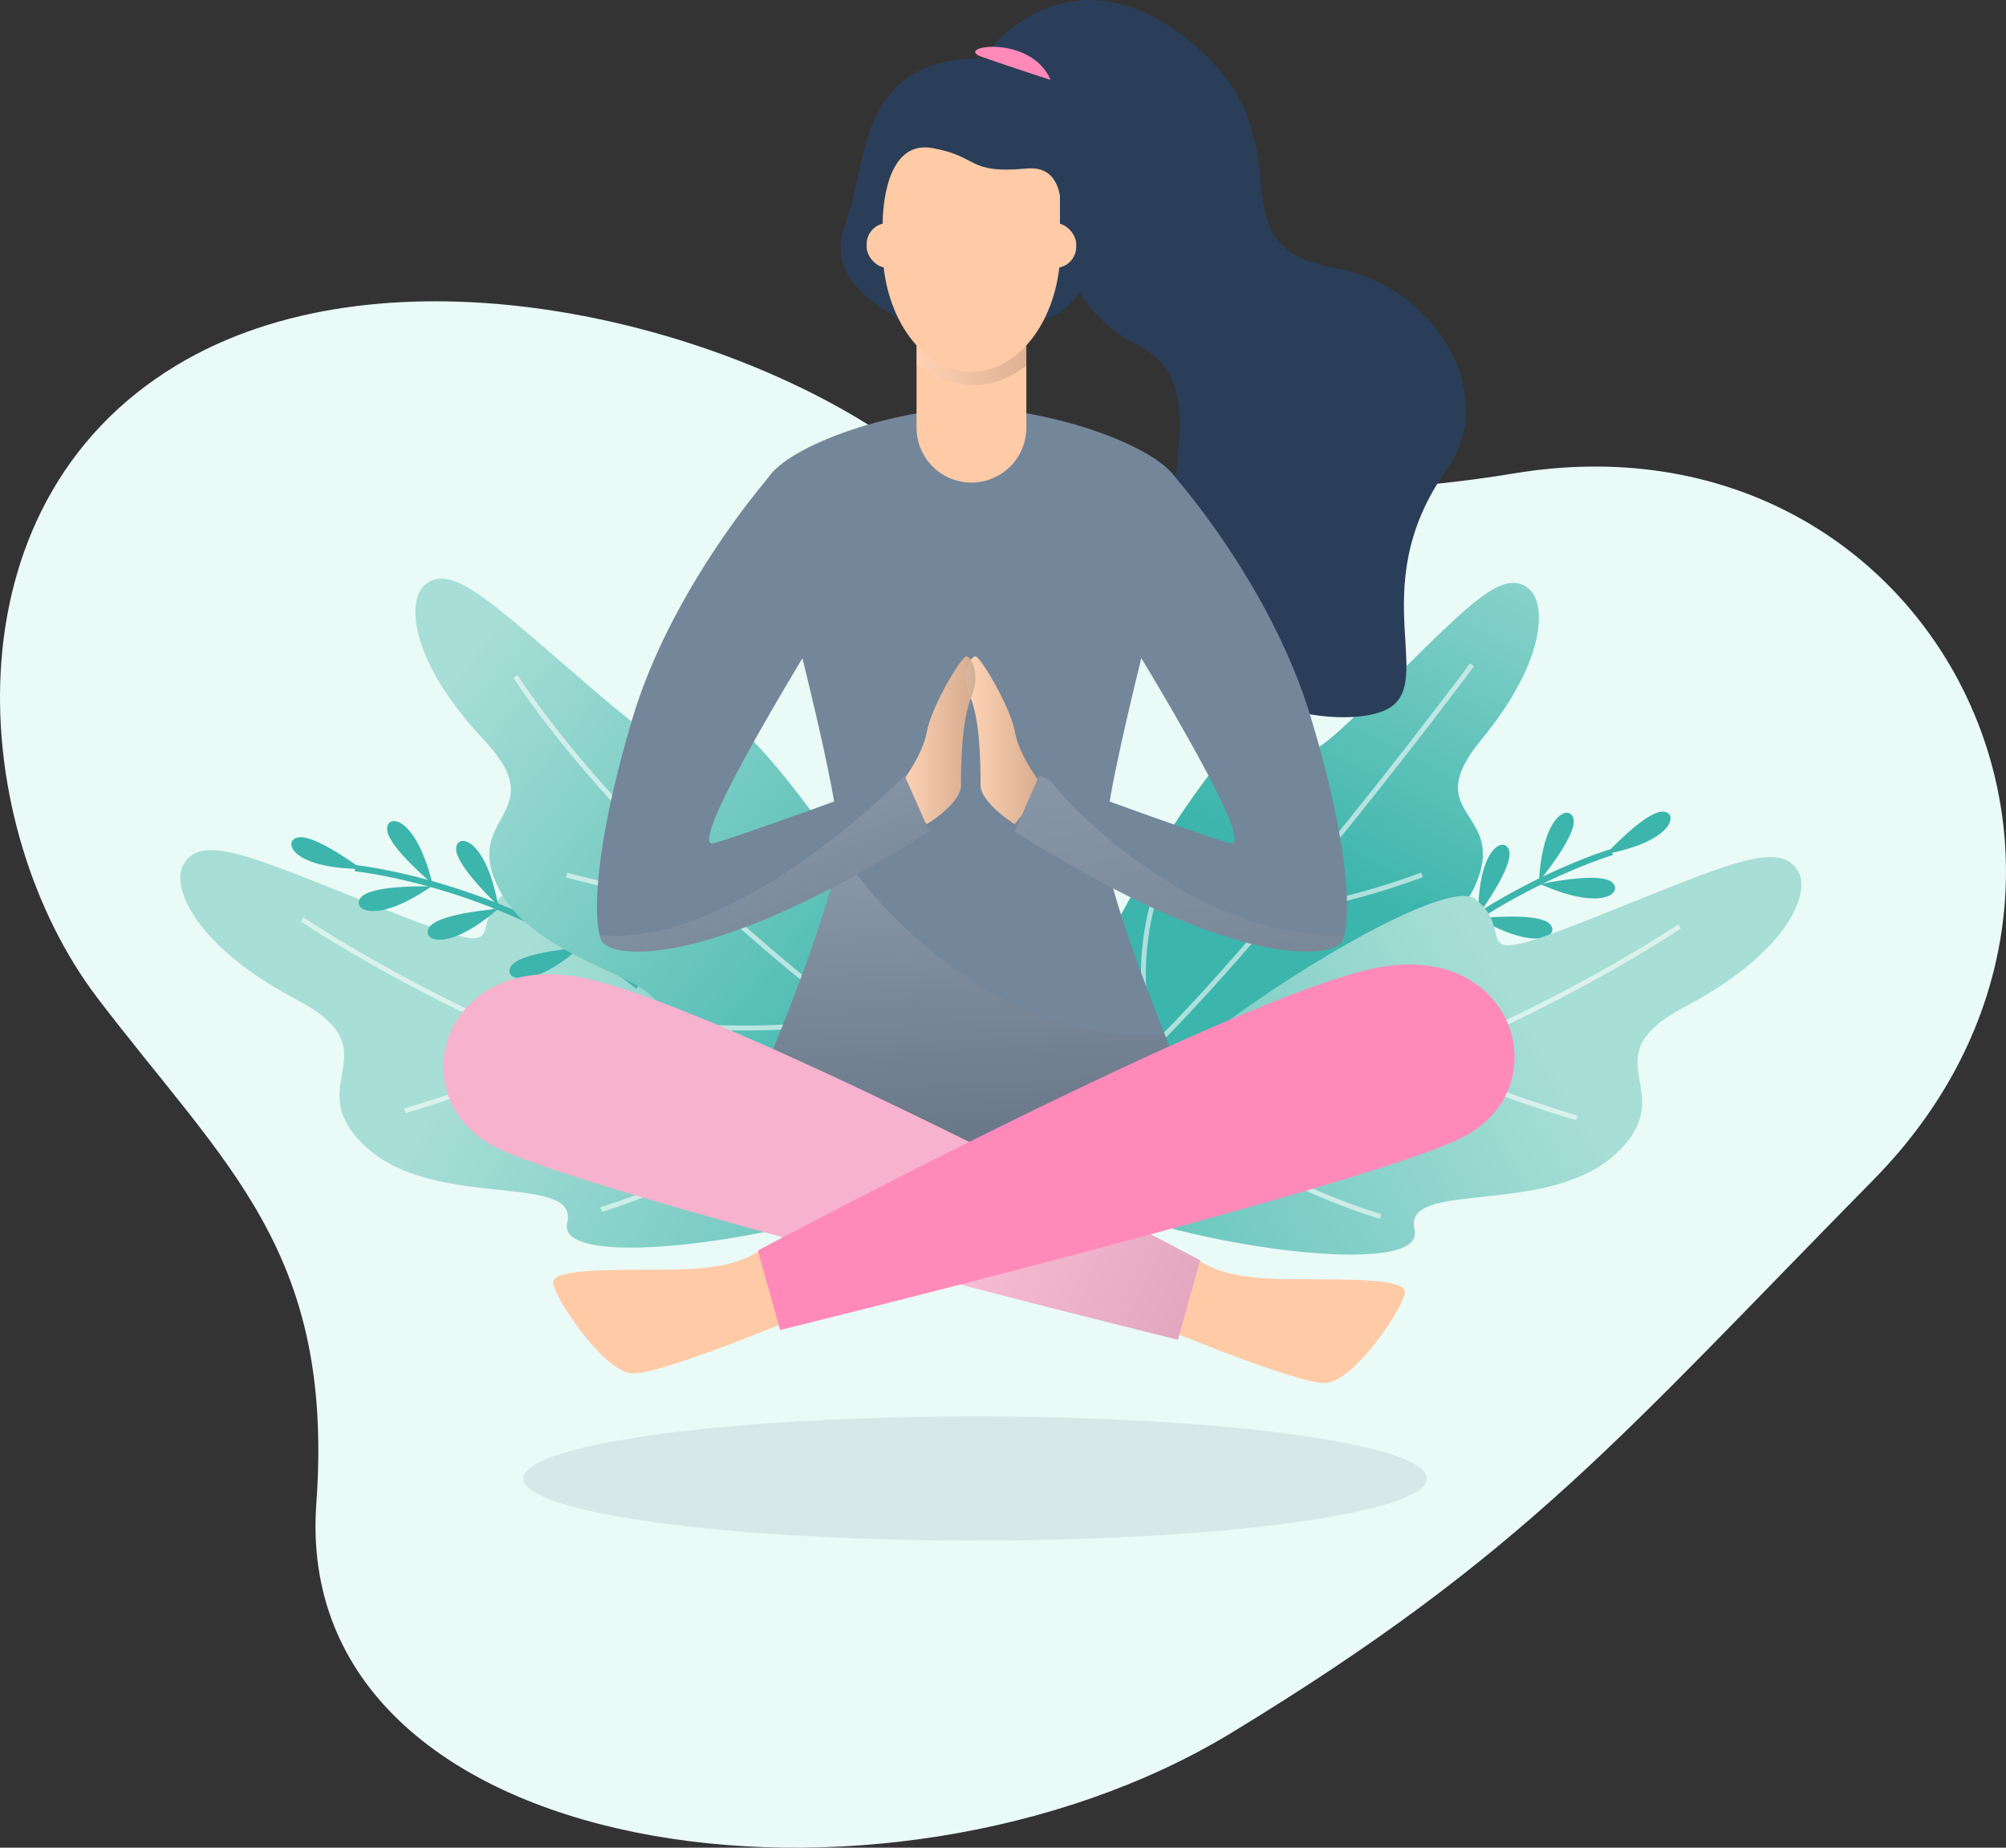 <svg xmlns="http://www.w3.org/2000/svg" xmlns:xlink="http://www.w3.org/1999/xlink" viewBox="0 0 410.68 378.25"><rect x="0" y="0" width="410.68" height="378.25" fill="#333333" stroke="none"/><defs><style>.cls-1{isolation:isolate;}.cls-2{fill:#eafaf7;}.cls-12,.cls-17,.cls-19,.cls-20,.cls-21,.cls-3{mix-blend-mode:multiply;}.cls-3{opacity:0.16;}.cls-4{fill:#74869a;}.cls-5{fill:url(#linear-gradient);}.cls-6{fill:none;stroke:#fff;stroke-miterlimit:10;opacity:0.58;}.cls-7{fill:#3cb5ac;}.cls-8{fill:url(#linear-gradient-2);}.cls-9{fill:url(#linear-gradient-3);}.cls-10{fill:url(#linear-gradient-4);}.cls-11{fill:#2a3e59;}.cls-12,.cls-17,.cls-19,.cls-20,.cls-21{opacity:0.15;}.cls-12{fill:url(#White_Black_2);}.cls-13{fill:#ffcaa6;}.cls-14,.cls-15{mix-blend-mode:screen;opacity:0.19;}.cls-14{fill:url(#linear-gradient-5);}.cls-15{fill:url(#linear-gradient-6);}.cls-16{fill:#f7b2ce;}.cls-17{fill:url(#White_Black_2-2);}.cls-18{fill:#ff8aba;}.cls-19{fill:url(#White_Black_2-3);}.cls-20{fill:url(#White_Black_2-4);}.cls-21{fill:url(#White_Black_2-5);}</style><linearGradient id="linear-gradient" x1="271.1" y1="-397.33" x2="230.87" y2="-301.18" gradientTransform="translate(14.36 461.64) rotate(4.51)" gradientUnits="userSpaceOnUse"><stop offset="0" stop-color="#a7ded6"></stop><stop offset="1" stop-color="#3cb5ac"></stop></linearGradient><linearGradient id="linear-gradient-2" x1="-2296.64" y1="-770.42" x2="-2210.4" y2="-640.39" gradientTransform="matrix(-0.9, -0.43, -0.43, 0.9, -2084.15, -82.53)" xlink:href="#linear-gradient"></linearGradient><linearGradient id="linear-gradient-3" x1="-3691.01" y1="-1432.32" x2="-3604.77" y2="-1302.28" gradientTransform="matrix(0.9, -0.43, 0.43, 0.9, 4033.37, -82.53)" xlink:href="#linear-gradient"></linearGradient><linearGradient id="linear-gradient-4" x1="91.66" y1="139.78" x2="189.66" y2="218.45" gradientTransform="matrix(1, 0, 0, 1, 0, 0)" xlink:href="#linear-gradient"></linearGradient><linearGradient id="White_Black_2" x1="196.31" y1="174.81" x2="199.49" y2="235.32" gradientUnits="userSpaceOnUse"><stop offset="0" stop-color="#fff"></stop><stop offset="1" stop-color="#231f20"></stop></linearGradient><linearGradient id="linear-gradient-5" x1="197.8" y1="151.55" x2="213.66" y2="151.55" gradientUnits="userSpaceOnUse"><stop offset="0" stop-color="#fff"></stop><stop offset="0.78" stop-color="#535051"></stop><stop offset="1" stop-color="#231f20"></stop></linearGradient><linearGradient id="linear-gradient-6" x1="183.81" y1="151.55" x2="199.67" y2="151.55" xlink:href="#linear-gradient-5"></linearGradient><linearGradient id="White_Black_2-2" x1="199.53" y1="251.07" x2="264.64" y2="281.86" xlink:href="#White_Black_2"></linearGradient><linearGradient id="White_Black_2-3" x1="187.63" y1="69.74" x2="210.12" y2="69.74" xlink:href="#White_Black_2"></linearGradient><linearGradient id="White_Black_2-4" x1="235.05" y1="148.21" x2="256.28" y2="255.17" xlink:href="#White_Black_2"></linearGradient><linearGradient id="White_Black_2-5" x1="150.37" y1="166.16" x2="172.93" y2="220.56" xlink:href="#White_Black_2"></linearGradient></defs><g class="cls-1"><g id="Layer_2" data-name="Layer 2"><g id="Layer_2-2" data-name="Layer 2"><path class="cls-2" d="M179.12,87.81C141.72,63.83,77.29,50,36.2,74.75c-48.12,28.94-42.59,94.93-16.28,129.51s48.57,51.81,44.84,103.57c-5.31,73.84,116.58,89.81,187.2,47C312.25,318.2,331.87,294,383.52,241.55c60.9-61.88,12-158.91-73.67-144.62C244.69,107.78,183.16,90.4,179.12,87.81Z"></path><g class="cls-3"><ellipse class="cls-4" cx="199.64" cy="302.68" rx="92.47" ry="12.71"></ellipse></g><path class="cls-5" d="M312.78,120.35c4,2.9,3.8,14.93-9.46,31s5.75,14.38-1.39,30.09-34.6,19.44-28.86,27.23-34.54,24-53.36,22.88,30-86.22,40.12-83.5,1.93,13.89,21.08-4.8S307.19,116.24,312.78,120.35Z"></path><path class="cls-6" d="M301.36,136.11S244.91,212,220.12,228.05"></path><path class="cls-6" d="M291.14,179.09s-16.79,6.47-29.29,7.12"></path><path class="cls-6" d="M235.94,185.24s-4.19,13.85,0,27.36"></path><path class="cls-7" d="M277.9,209.15l-1-.87c23.08-25.7,52.63-34.39,52.92-34.47l.36,1.24C329.93,175.13,300.72,183.73,277.9,209.15Z"></path><path class="cls-7" d="M328.79,174.84s7.66-8.29,11.28-8.67S343.42,172.06,328.79,174.84Z"></path><path class="cls-7" d="M315.36,181s11-2.41,14.22-.66S329,187.06,315.36,181Z"></path><path class="cls-7" d="M315.06,180.46s7.21-8.68,7.13-12.32S315.9,165.58,315.06,180.46Z"></path><path class="cls-7" d="M302.63,187.32s6.7-9.08,6.4-12.71S302.62,172.42,302.63,187.32Z"></path><path class="cls-7" d="M287.11,199s6.06-9.51,5.51-13.11S286.07,184.16,287.11,199Z"></path><path class="cls-7" d="M302.71,188s11.21-1.23,14.2.85S315.58,195.46,302.71,188Z"></path><path class="cls-7" d="M287.71,198.81s11.21-1.24,14.2.84S300.58,206.31,287.71,198.81Z"></path><path class="cls-8" d="M368.09,178.31c2.8,4.66-2.5,16.92-23,27.7s-.27,17.19-14.31,30.22-43.75,5.09-41.2,15.52-48.08,3.05-66.87-6.15,70-68.71,79.27-61.59-4,15.05,23.63,4.11S364.13,171.71,368.09,178.31Z"></path><path class="cls-6" d="M343.86,189.64s-64.05,43.64-137.42,48.23"></path><path class="cls-6" d="M322.84,228.84s-17.61-5-31.47-11.9"></path><path class="cls-6" d="M282.65,249.06s-22.61-6.74-34.1-17.44"></path><path class="cls-9" d="M37.61,176.88c-2.8,4.66,2.5,16.92,23,27.7s.27,17.19,14.31,30.22,43.75,5.09,41.2,15.52,48.07,3.05,66.87-6.16-70-68.7-79.27-61.58,4,15-23.64,4.11S41.57,170.28,37.61,176.88Z"></path><path class="cls-6" d="M61.84,188.21s64.05,43.64,137.42,48.23"></path><path class="cls-6" d="M82.85,227.41s17.61-5,31.47-11.9"></path><path class="cls-6" d="M123.05,247.62s22.61-6.73,34.09-17.43"></path><path class="cls-7" d="M130.28,202.39l.79-1c-27.36-21.09-58-24.27-58.3-24.3l-.13,1.28C72.94,178.38,103.22,181.53,130.28,202.39Z"></path><path class="cls-7" d="M74,177.88s-9-6.75-12.66-6.48S59.11,177.81,74,177.88Z"></path><path class="cls-7" d="M88.32,181.47s-11.27-.37-14.09,1.93S76.06,189.93,88.32,181.47Z"></path><path class="cls-7" d="M88.53,180.92s-8.67-7.22-9.24-10.82S85,166.44,88.53,180.92Z"></path><path class="cls-7" d="M102,185.41s-8.24-7.71-8.6-11.33S99.31,170.76,102,185.41Z"></path><path class="cls-7" d="M119.39,194.1s-7.69-8.26-7.81-11.89S117.71,179.3,119.39,194.1Z"></path><path class="cls-7" d="M102,186.06s-11.25.82-13.81,3.41S90.74,195.77,102,186.06Z"></path><path class="cls-7" d="M118.76,194s-11.25.82-13.81,3.41S107.46,203.71,118.76,194Z"></path><path class="cls-10" d="M87,119.73c-3.9,3.28-2.94,15.75,11.9,31.54s-5,15.32,3.47,31.14,37.21,17.85,31.77,26.32,37.45,22.58,56.91,20.16-36.9-87.46-47.24-84-1.07,14.54-22.2-3.56S92.54,115.09,87,119.73Z"></path><path class="cls-6" d="M105.55,138.5s25.49,40.94,87.28,83"></path><path class="cls-6" d="M116,179.17s17.73,4.51,32.46,7.46"></path><path class="cls-6" d="M145.9,210.33a161.72,161.72,0,0,0,29.27-1.5"></path><path class="cls-11" d="M199.64,14.24c6.06-10.25,23.76-24,46.05-4s1.92,40,27.6,44.64c21.23,3.88,33.54,26.39,23,41.1-18.05,25.18-.68,45.3-13.65,49.78-12.6,4.36-45-4.53-44.28-26.95s9.49-40.91-5.73-48.34-17.22-25.3-22.61-36S199.64,14.24,199.64,14.24Z"></path><path class="cls-4" d="M244.28,225.87l-44.79,25.28v.55l-.5-.28-.49.28v-.55l-44.79-25.28s17.35-40.34,18-52.38v-.11c.61-12.24-15.56-67.14-15.21-73.49S177.37,84.6,198.5,83.32v-.07l.49,0,.5,0v.07c21.11,1.28,41.6,10.29,41.95,16.57s-15.92,61.57-15.21,73.6c.42,7.35,7.06,25.24,12.15,38.07C241.64,219.74,244.28,225.87,244.28,225.87Z"></path><path class="cls-12" d="M244.28,225.87l-44.79,25.28v.55l-.5-.28-.49.28v-.55l-44.79-25.28s17.35-40.34,18-52.38v-.11c9.88,17.16,38.38,41.44,66.62,38.18C241.64,219.74,244.28,225.87,244.28,225.87Z"></path><path class="cls-13" d="M207.74,168.72s-7-4.34-7-8.05,0-13.08-2.13-18.12c-1.85-4.4.05-8.34,1.12-8.16s7.16,10.35,8.05,15.48,5.92,11.41,5.92,11.41Z"></path><path class="cls-13" d="M189.73,168.72s7-4.21,7-7.92.05-13.21,2.18-18.25c1.85-4.4-.06-8.34-1.12-8.16s-7.16,10.35-8.05,15.48-5.92,11.41-5.92,11.41Z"></path><path class="cls-14" d="M207.74,168.72s-7-4.34-7-8.05,0-13.08-2.13-18.12c-1.85-4.4.05-8.34,1.12-8.16s7.16,10.35,8.05,15.48,5.92,11.41,5.92,11.41Z"></path><path class="cls-15" d="M189.73,168.72s7-4.21,7-7.92.05-13.21,2.18-18.25c1.85-4.4-.06-8.34-1.12-8.16s-7.16,10.35-8.05,15.48-5.92,11.41-5.92,11.41Z"></path><path class="cls-4" d="M190.25,170.22c-45.65,28.93-65.55,26-67.14,22.29a5.2,5.2,0,0,1-.34-1.07c-1.25-4.95-.87-18.88,6.7-44.31,8.23-27.6,29.07-50.8,29.07-50.8l15.26,22.93s-35,55.47-27.6,53.35c5.91-1.69,27.12-9.43,35.54-12.53l3.47-1.27Z"></path><path class="cls-13" d="M156.15,255.52c-3.09,2.29-7.33,4.41-20.34,4.41s-22.56,0-22.56,2.65,10.35,18.58,16.46,18.58,33.44-11.41,33.44-11.41Z"></path><path class="cls-13" d="M244.72,257.48c3.08,2.28,7.33,4.41,20.33,4.41s22.56,0,22.56,2.65-10.35,18.58-16.45,18.58-33.44-11.41-33.44-11.41Z"></path><path class="cls-16" d="M245.69,258l-4.52,16.28s-28.79-7.09-60.48-15.48C147.89,250.11,112,240,101.75,235c-20.17-9.91-11.33-40,16.62-35,16.15,2.86,56.1,21.77,87,37.23C227.94,248.51,245.69,258,245.69,258Z"></path><path class="cls-17" d="M245.69,258l-4.52,16.28s-28.79-7.09-60.48-15.48l24.65-21.6C227.94,248.51,245.69,258,245.69,258Z"></path><path class="cls-11" d="M185.69,66.47c-7.07-4.55-16.66-9.67-12.58-20.81S176,20.24,188.68,14.24c7.48-3.52,27.1-5.15,32.42,11.48,6.53,20.44,3.94,42.66-13.92,39.67S185.69,66.47,185.69,66.47Z"></path><rect class="cls-13" x="177.42" y="45.66" width="42.91" height="9.19" rx="4.33"></rect><path class="cls-18" d="M215.09,16.36s-8.25-2.66-14.16-4.75S211,6.81,215.09,16.36Z"></path><path class="cls-13" d="M210.12,55.54v32a11.24,11.24,0,0,1-11.24,11.25h0a11.24,11.24,0,0,1-11.24-11.25v-32Z"></path><path class="cls-19" d="M210.12,60.71V74.87c-9.71,7.26-18.19,3-22.49-.36V64.35l8.69-2.66A69.83,69.83,0,0,1,210.12,60.71Z"></path><path class="cls-4" d="M275.28,191.25a7,7,0,0,1-.4,1.26c-1.59,3.72-21.49,6.64-67.14-22.29l5-11.41,2.19.8c7.27,2.68,30.58,11.22,36.82,13,7.43,2.12-27.6-53.35-27.6-53.35l16-22.06s20.07,22.33,28.29,49.93C276,172.24,276.45,186.14,275.28,191.25Z"></path><path class="cls-13" d="M217,40.05l0,13.42c-1,12.73-8.72,22.65-18.11,22.65-9.82,0-17.79-10.8-18.19-24.31h0v-6c0-2.87.6-17.2,10.18-15.5s7.06,5.32,19.18,4.2C214.73,34,216.45,37,217,40.05Z"></path><path class="cls-18" d="M155.17,256l4.53,16.28S279,242.94,299.12,233s11.33-40-16.63-35S155.17,256,155.17,256Z"></path><path class="cls-20" d="M275.28,191.25a7,7,0,0,1-.4,1.26c-1.59,3.72-21.49,6.64-67.14-22.29l5-11.41,2.19.8C221.94,169,248.33,192.81,275.28,191.25Z"></path><path class="cls-21" d="M190.25,170.22c-45.65,28.93-65.55,26-67.14,22.29a5.2,5.2,0,0,1-.34-1.07c28.09,2.72,62.44-32.63,62.44-32.63Z"></path></g></g></g></svg>